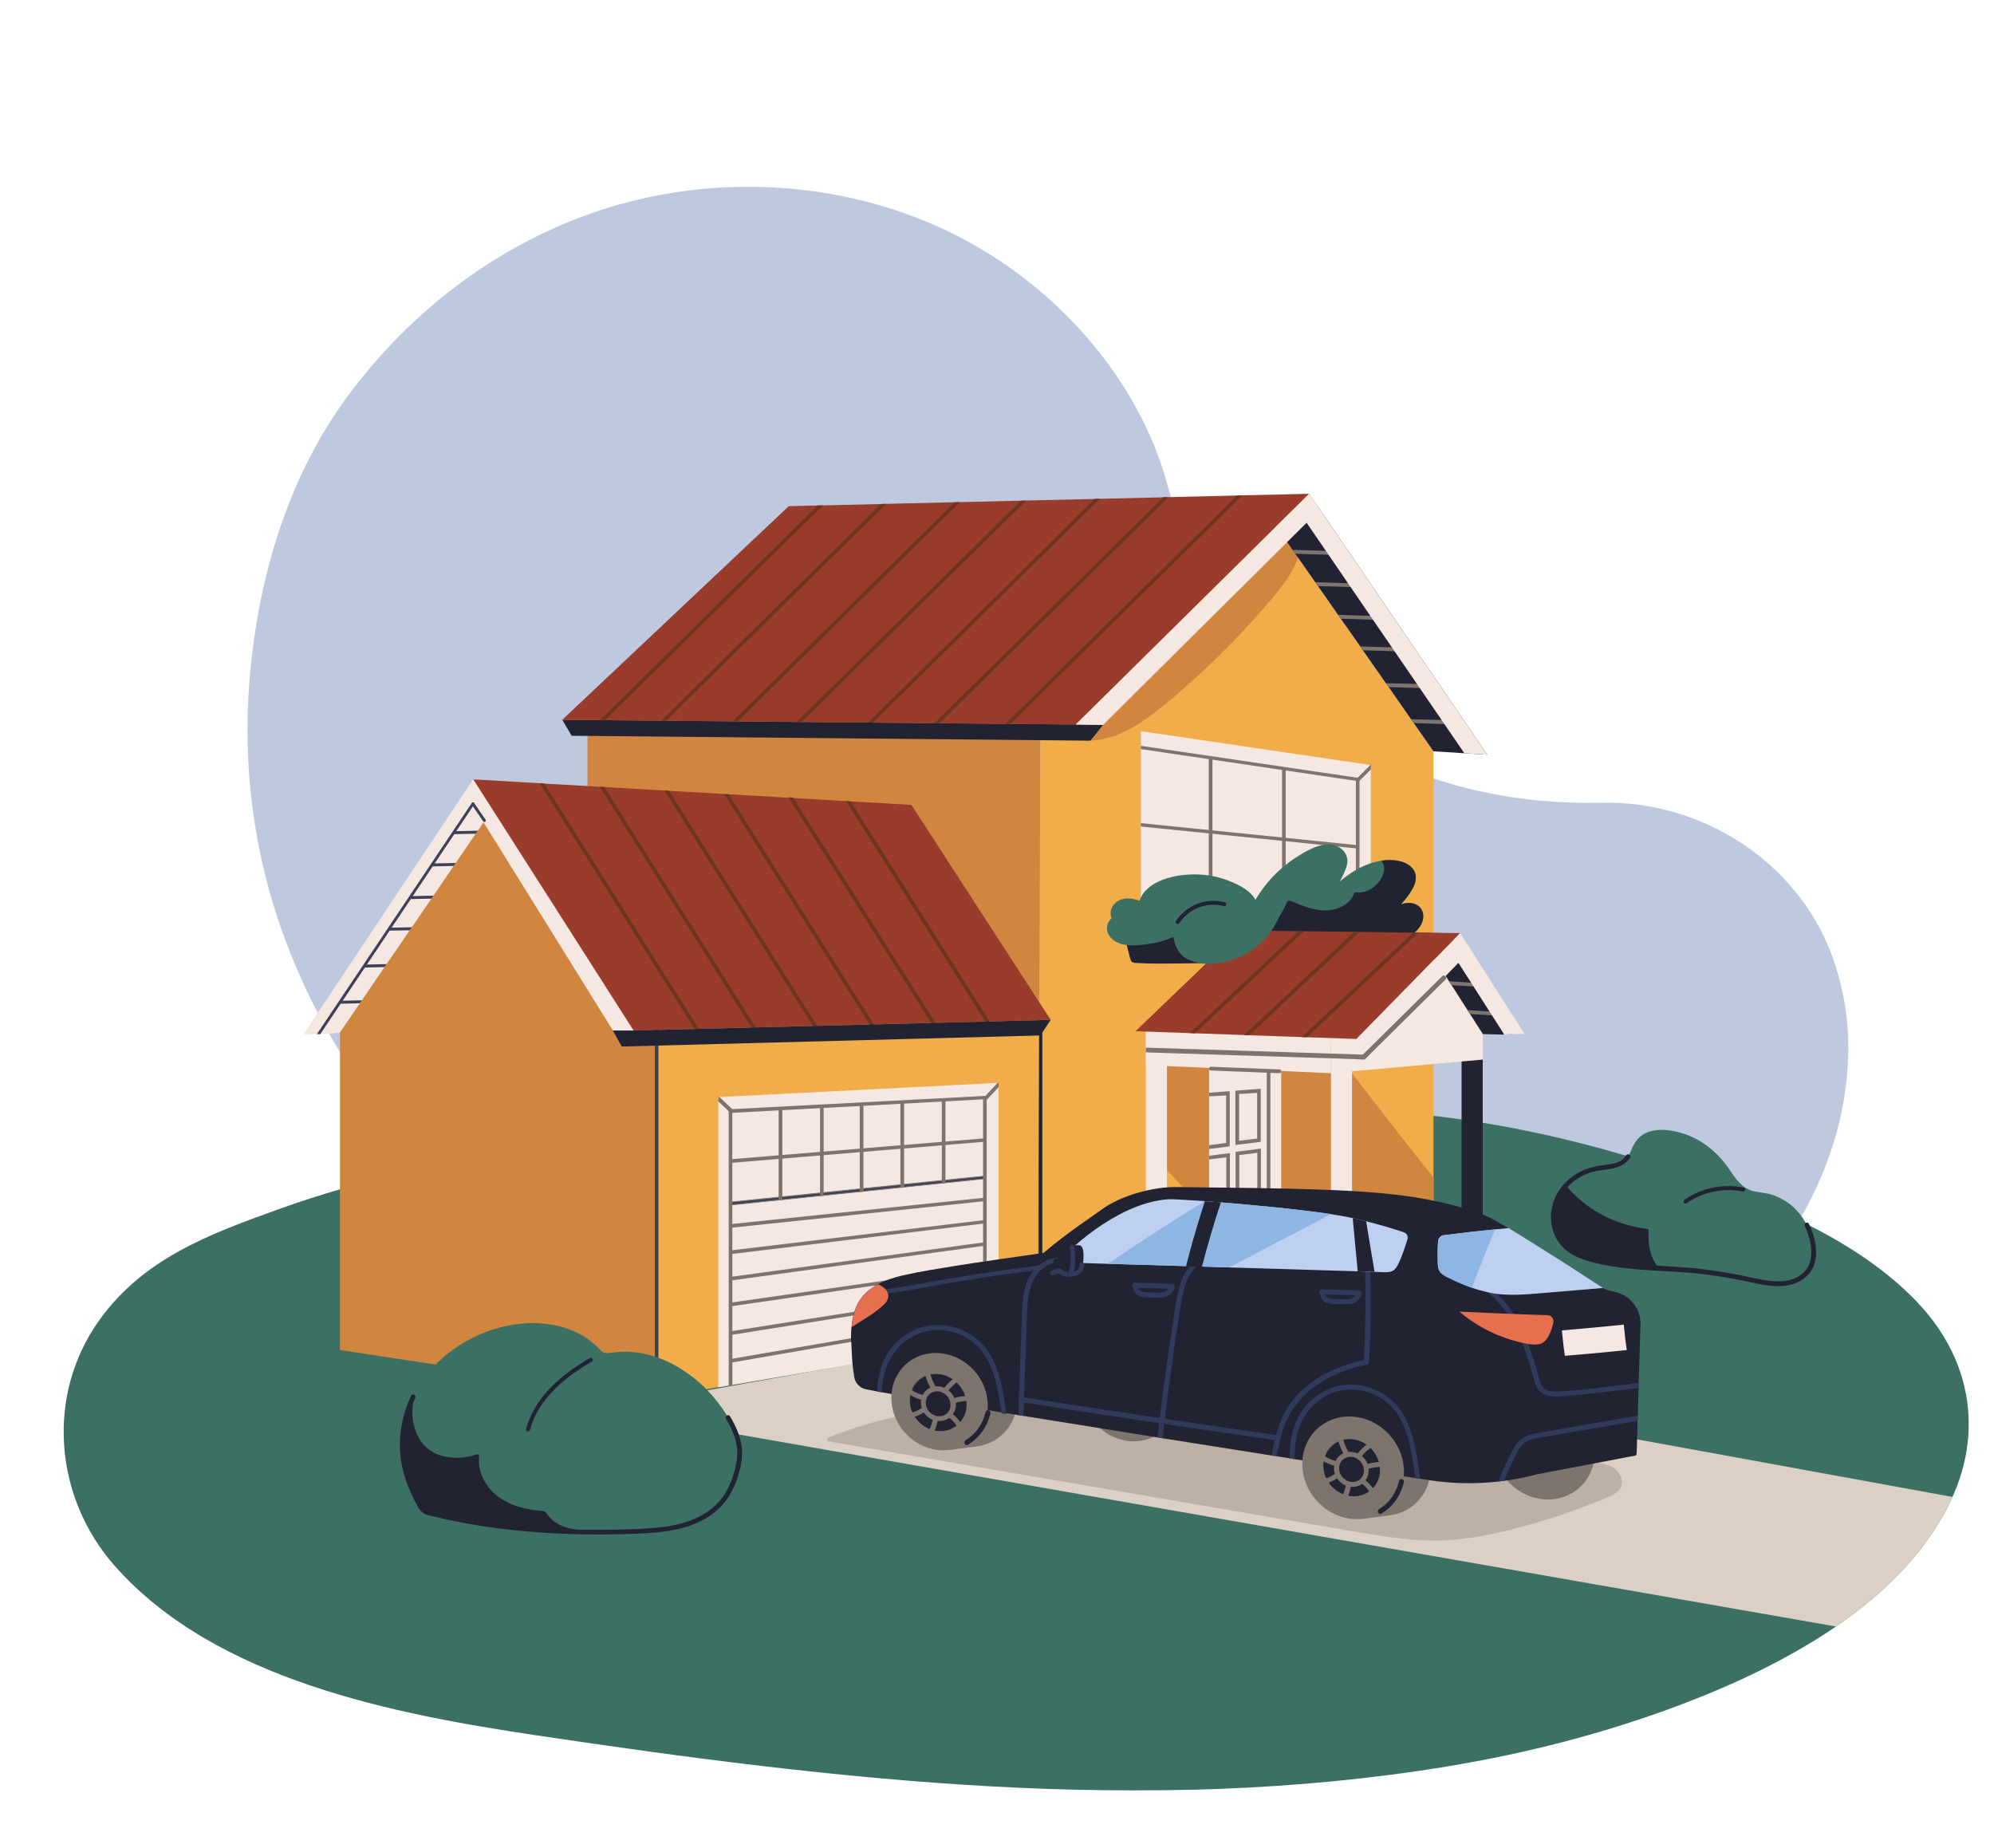 <svg width="424" height="393" viewBox="0 0 424 393" fill="none" xmlns="http://www.w3.org/2000/svg">
<g clip-path="url(#clip0_5157_8729)">
<path d="M53.599 139.158C55.945 119.44 62.18 100.258 73.762 84.472C87.517 65.735 107.035 50.932 129.865 44.014C152.695 37.096 178.832 38.379 201.29 49.048C223.749 59.718 242.026 80.012 248.32 103.339C254.352 125.681 268.651 147.216 289.486 158.803C305.106 167.486 322.979 171.126 340.509 170.697C361.751 170.195 382.057 183.117 389.476 203.022C391.606 208.786 392.789 214.734 392.98 220.639C393.692 242.285 383.483 262.655 368.509 277.672C353.536 292.69 334.117 302.883 314.047 310.813C224.571 349.315 37.581 273.146 53.599 139.158Z" fill="#6982B5" fill-opacity="0.26"/>
<path opacity="0.9" d="M53.599 139.158C55.945 119.44 62.18 100.258 73.762 84.472C87.517 65.735 107.035 50.932 129.865 44.014C152.695 37.096 178.832 38.379 201.29 49.048C223.749 59.718 242.026 80.012 248.32 103.339C254.352 125.681 268.651 147.216 289.486 158.803C305.106 167.486 322.979 171.126 340.509 170.697C361.751 170.195 382.057 183.117 389.476 203.022C391.606 208.786 392.789 214.734 392.98 220.639C393.692 242.285 383.483 262.655 368.509 277.672C353.536 292.69 334.117 302.883 314.047 310.813C224.571 349.315 37.581 273.146 53.599 139.158Z" fill="#6982B5" fill-opacity="0.26"/>
<mask id="mask0_5157_8729" style="mask-type:luminance" maskUnits="userSpaceOnUse" x="13" y="235" width="406" height="146">
<path d="M13 235.189H419V381.001H13V235.189Z" fill="white"/>
</mask>
<g mask="url(#mask0_5157_8729)">
<path d="M418.607 301.641C418.79 307.126 417.676 312.757 415.174 318.297C410.113 329.543 400.992 338.595 390.412 345.854C380.069 352.95 368.28 358.361 357.48 362.456C341.344 368.562 324.606 372.841 307.61 375.641C243.303 386.209 177.754 378.51 114.051 369.003C83.99 364.524 45.797 357.245 24.359 332.927C11.493 318.335 9.686 296.592 21.18 280.631C30.663 267.466 44.737 262.364 59.282 257.115C76.826 250.789 95.281 247.039 113.448 242.818C134.957 237.824 156.3 237.129 178.303 236.489C215.034 235.431 251.818 234.478 288.569 235.977C312.069 236.929 335.572 241.92 357.754 249.599C375.207 255.634 394.854 263.35 407.807 277.027C414.589 284.197 418.316 292.717 418.607 301.641Z" fill="#3D7064"/>
</g>
<path d="M415.173 318.315C410.112 329.558 400.991 338.61 390.411 345.869L127.314 299.828L220.971 282.859L415.173 318.315Z" fill="#DBD0C5"/>
<path d="M343.483 312.41C343.462 312.39 343.462 312.41 343.483 312.41C341.746 311.02 339.169 311 337.067 310.746C334.419 310.397 331.769 310.051 329.118 309.702C328.295 309.593 327.455 309.485 326.633 309.373C305.307 306.593 283.964 303.833 262.638 301.053C258.416 300.504 254.194 299.958 249.972 299.408C243.228 298.53 236.467 297.652 229.706 296.774C224.17 296.062 218.614 295.33 213.076 294.618C210.628 294.306 208.105 294.031 205.766 295.038C203.721 295.916 202.038 297.452 200.031 298.422C197.745 299.537 195.24 300.12 192.684 300.175C192.298 300.195 192.19 300.595 192.335 300.836C186.817 301.968 181.406 303.596 176.182 305.681C175.834 305.809 175.725 306.413 176.182 306.501C198.202 310.271 220.223 314.055 242.226 317.821C253.226 319.703 264.246 321.588 275.246 323.49C276.8 323.765 278.371 324.019 279.925 324.293C280.382 324.368 280.839 324.46 281.313 324.531C284.766 325.134 288.24 325.738 291.71 326.287C292.059 326.341 292.387 326.396 292.736 326.453C297.669 327.219 302.659 327.786 307.663 327.511C312.873 327.219 318.009 326.141 323.051 324.805C328.224 323.436 333.323 321.771 338.31 319.815C339.461 319.357 340.612 318.899 341.746 318.425C342.677 318.021 343.683 317.621 344.322 316.797C345.419 315.39 344.763 313.451 343.483 312.41Z" fill="#BDB0A4"/>
<path d="M124.922 152.705L221.246 153.4V214.107L124.922 195.749V152.705Z" fill="#D18640"/>
<path d="M304.813 159.765V268.91L270.513 274.778L220.66 283.319L221.246 153.967L221.358 153.842L266.694 105.275L304.813 159.765Z" fill="#F0AD4A"/>
<path d="M276.671 112.478C277.112 111.966 276.983 111.217 276.38 110.888C275.483 110.393 274.004 111.126 273.144 111.4C270.696 112.166 268.302 113.099 265.946 114.123C261.067 116.282 256.368 118.859 251.784 121.548C243.232 126.558 234.568 132.41 228.609 140.472C227.204 142.374 225.962 144.405 224.993 146.561C224.133 148.463 223.036 150.769 223.585 152.888C224.756 157.478 230.566 157.953 234.385 157.187C239.118 156.254 243.232 153.383 246.922 150.42C251.015 147.128 254.942 143.598 258.707 139.923C262.509 136.231 266.129 132.352 269.582 128.332C272.778 124.602 276.123 120.561 276.709 115.496C276.817 114.489 276.8 113.485 276.671 112.478C276.654 112.495 276.654 112.495 276.671 112.478Z" fill="#D18640"/>
<path d="M283.782 223.414C283.068 222.59 282.394 221.715 281.517 221.054C280.146 220.014 278.484 219.519 276.784 219.373C274.644 219.173 272.471 219.485 270.368 219.905C269.508 220.088 268.577 220.197 267.883 220.763C264.284 220.671 260.682 220.563 257.083 220.471C253.007 220.363 248.494 220.709 244.692 218.99C244.401 218.861 244.072 219.007 244.052 219.356C243.778 229.191 244.363 239.047 245.789 248.777C245.863 249.306 246.686 249.086 246.612 248.557C246.537 248.028 246.466 247.496 246.391 246.967C253.555 254.48 260.445 262.271 266.986 270.333C268.175 271.814 269.363 273.279 270.534 274.778L304.851 268.889V250.421C296.079 239.525 284.331 224.055 283.782 223.414Z" fill="#D18640"/>
<path d="M220.863 219.52V283.319L221.632 283.173V219.52H220.863Z" fill="#212332"/>
<path d="M119.549 153.055C120.226 154.262 120.592 154.736 121.543 156.455L231.863 157.496L234.552 154.15L228.721 154.058L119.549 153.055Z" fill="#212332"/>
<path d="M278.392 105L228.721 154.078L214.868 153.95H214.759L213.882 153.933H213.774L199.774 153.804H198.789L198.661 153.783L185.629 153.675H185.501L184.698 153.658H184.57L170.462 153.529H169.348L156.865 153.4H155.751L141.664 153.272L140.567 153.255L128.67 153.146H127.573L119.549 153.071L167.723 107.634L173.861 107.485L175.012 107.468L187.312 107.177L188.443 107.139L203.008 106.793L204.159 106.773L217.082 106.461H217.207L218.104 106.444L218.233 106.427L232.777 106.098L232.906 106.078L233.8 106.061H233.929L247.359 105.749L247.471 105.732L248.365 105.712H248.493L263.058 105.366H263.187L264.081 105.346L264.193 105.329L278.392 105Z" fill="#993C2C"/>
<path d="M264.192 105.328L214.867 153.949H214.759L213.882 153.932H213.773L263.058 105.365H263.187L264.08 105.345L264.192 105.328Z" fill="#6E3420"/>
<path d="M248.493 105.713L199.774 153.805H198.789L198.66 153.784L247.359 105.75L247.471 105.733L248.364 105.713H248.493Z" fill="#6E3420"/>
<path d="M233.929 106.061L185.63 153.674H185.501L184.699 153.657H184.57L232.778 106.098L232.907 106.077L233.801 106.061H233.929Z" fill="#6E3420"/>
<path d="M218.233 106.428L218.158 106.499L170.462 153.53H169.348L169.422 153.455L217.081 106.462H217.207L218.104 106.445L218.233 106.428Z" fill="#6E3420"/>
<path d="M204.16 106.773L204.088 106.828L156.866 153.401H155.752L155.806 153.329L203.008 106.794L204.16 106.773Z" fill="#6E3420"/>
<path d="M188.442 107.139L188.388 107.213L141.663 153.271L140.566 153.254L140.621 153.2L187.312 107.176L188.442 107.139Z" fill="#6E3420"/>
<path d="M175.012 107.469L174.94 107.523L128.669 153.147H127.572L127.626 153.072L173.86 107.486L175.012 107.469Z" fill="#6E3420"/>
<path d="M220.955 216.209L220.66 283.317L188.388 288.857L139.927 297.157L139.615 297.231V219.135L220.955 216.209Z" fill="#F0AD4A"/>
<path d="M139.616 219.301V297.231L139.325 297.214L72.293 287.084V219.301L105.773 166.219L106.156 166.256L107.382 168.192L139.616 219.301Z" fill="#D18640"/>
<path d="M212.349 230.252V284.779L209.806 285.219L209.041 285.345L155.735 294.489L154.949 294.617L152.738 295V233.29L152.975 233.269L212.108 230.272L212.349 230.252Z" fill="#F5E7E1"/>
<path d="M155.332 246.509H155.24V247.295L209.407 242.779H209.478V242.047L155.332 246.509Z" fill="#7D746D"/>
<path d="M209.606 250.076V250.622L200.963 251.52L200.36 251.592L192.153 252.432L191.551 252.49L183.51 253.331L182.907 253.385L175.066 254.209L174.464 254.263L155.314 256.236V255.616L174.464 253.66L175.066 253.606L182.907 252.799L183.51 252.744L191.551 251.921L192.153 251.849L200.36 251.025L200.963 250.954L209.606 250.076Z" fill="#3D4156"/>
<path d="M155.24 256.327V255.54L209.698 249.963V250.695H209.623L155.24 256.327ZM155.406 255.706V256.143L209.532 250.549V250.166L155.406 255.706Z" fill="#7D746D"/>
<path d="M209.477 255.396V254.684H209.349L155.257 260.315H155.186V261.101L209.369 255.416L209.477 255.396Z" fill="#7D746D"/>
<path d="M209.497 260.132V259.42L155.385 265.892V266.679L209.385 260.149L209.497 260.132Z" fill="#7D746D"/>
<path d="M155.277 271.523V272.31L209.295 264.906L209.369 264.885V264.156L209.241 264.173L155.348 271.523H155.277Z" fill="#7D746D"/>
<path d="M155.406 276.992V277.779L209.698 269.933L209.806 269.913V269.201L155.406 276.992Z" fill="#7D746D"/>
<path d="M209.607 275.235V274.523L209.478 274.54L155.315 283.098L155.24 283.115V283.901L209.498 275.273L209.607 275.235Z" fill="#7D746D"/>
<path d="M155.332 288.986L155.258 289.003V289.79L209.533 280.392L209.644 280.371V279.643L209.499 279.66L155.332 288.986Z" fill="#7D746D"/>
<path d="M209.806 233.107V285.22L209.041 285.345V233.765L155.714 236.636V237.02L155.735 294.489V294.543L154.949 294.709V235.884L155.66 235.813H155.714V235.85L209.552 233.033L209.806 233.016V233.107Z" fill="#7D746D"/>
<path d="M182.816 253.476L183.602 253.402V234.826L182.816 234.86V253.476Z" fill="#7D746D"/>
<path d="M191.459 252.598L192.244 252.506V234.514L191.459 234.551V252.598Z" fill="#7D746D"/>
<path d="M200.27 233.635V251.682L201.035 251.59V233.598L200.27 233.635Z" fill="#7D746D"/>
<path d="M165.566 255.266L166.352 255.14V235.463L165.566 235.5V255.266Z" fill="#7D746D"/>
<path d="M174.373 254.355L175.142 254.28V235.135L174.373 235.172V254.355Z" fill="#7D746D"/>
<path d="M212.349 230.252V231.167L209.532 234.185L209.478 234.093C209.386 233.964 209.241 233.91 209.149 233.873L209.095 233.856V233.802C209.095 233.781 209.095 233.764 209.095 233.727C209.095 233.69 209.075 233.673 209.075 233.652L209.058 233.636L209.041 233.581L209.075 233.544L209.204 233.398L212.129 230.252H212.349Z" fill="#7D746D"/>
<path d="M156.408 236.524L155.714 236.599V237.019L152.738 234.202V233.29L152.975 233.27L156.408 236.524Z" fill="#7D746D"/>
<path d="M139.928 185.106V297.156L139.616 297.231H139.305V185.106C139.305 184.906 139.45 184.814 139.616 184.814C139.653 184.814 139.691 184.814 139.725 184.831C139.836 184.869 139.928 184.96 139.928 185.106Z" fill="#3D4156"/>
<path d="M139.632 297.305H139.232V185.106C139.232 184.777 139.561 184.668 139.761 184.74C139.906 184.794 139.998 184.923 139.998 185.106V297.214L139.632 297.305ZM139.395 297.139H139.598L139.815 297.085V185.106C139.815 184.977 139.723 184.923 139.689 184.906C139.578 184.851 139.378 184.906 139.378 185.106V297.139H139.395Z" fill="#3D4156"/>
<path d="M316.253 160.476L311.503 160.184L311.395 160.167L310.589 160.13L310.481 160.11L304.813 159.764L300.629 153.783L300.575 153.692L300.138 153.055L300.063 152.98L295.259 146.087L295.202 145.996L294.744 145.372L294.69 145.284L289.774 138.259L289.72 138.188L289.28 137.547L289.226 137.456L285.079 131.55L285.024 131.458L284.584 130.838L284.513 130.746L280.237 124.62L280.18 124.528L279.726 123.888L279.668 123.816L275.43 117.765L275.375 117.673L274.935 117.032L274.881 116.958L274.113 115.863L274.041 115.751L273.676 115.239L273.73 115.113L278.392 105L316.253 160.476Z" fill="#212332"/>
<path d="M308.287 153.601C308.287 153.805 308.158 153.988 307.904 153.988H307.738L300.629 153.767L300.574 153.676L300.138 153.035L300.08 152.943L305.71 153.072L307.921 153.181C308.03 153.181 308.141 153.238 308.195 153.31C308.25 153.421 308.287 153.513 308.287 153.601Z" fill="#7D746D"/>
<path d="M302.968 146.141C302.897 146.249 302.786 146.324 302.66 146.324H302.511L295.259 146.104L295.202 146.012L294.765 145.371L294.711 145.283L300.466 145.409L302.677 145.521C302.806 145.521 302.935 145.592 302.989 145.704C303.043 145.829 303.043 146.012 302.968 146.141Z" fill="#7D746D"/>
<path d="M297.653 138.316C297.578 138.425 297.47 138.499 297.341 138.499H297.175L289.795 138.279L289.737 138.187L289.3 137.547L289.246 137.455L296.647 137.675L297.378 137.692C297.524 137.692 297.632 137.767 297.686 137.875C297.724 138.021 297.724 138.187 297.653 138.316Z" fill="#7D746D"/>
<path d="M293.028 131.604C292.954 131.716 292.846 131.787 292.717 131.787H292.609L285.096 131.57L285.042 131.478L284.605 130.838L284.551 130.746L292.06 130.966L292.737 130.983C292.883 130.983 292.991 131.055 293.045 131.166C293.103 131.295 293.103 131.478 293.028 131.604Z" fill="#7D746D"/>
<path d="M288.386 124.458C288.386 124.658 288.257 124.841 288.003 124.841H287.837L280.216 124.621L280.162 124.529L279.726 123.888L279.668 123.797L287.309 124.034L288.02 124.055C288.278 124.055 288.386 124.275 288.386 124.458Z" fill="#7D746D"/>
<path d="M283.599 117.598C283.599 117.798 283.47 117.981 283.213 117.981H283.179L275.429 117.744L275.375 117.652L274.935 117.011L274.881 116.92L282.647 117.161L283.233 117.178C283.47 117.195 283.599 117.398 283.599 117.598Z" fill="#7D746D"/>
<path d="M316.254 160.476L311.375 160.167L275.596 107.889L278.392 105L316.254 160.476Z" fill="#F5E7E1"/>
<path d="M280.619 108.401L234.551 154.15L228.721 154.078L278.391 105L280.619 108.401Z" fill="#F5E7E1"/>
<path d="M265.194 199.956C265.16 199.077 265.377 197.613 264.811 196.847C264.209 196.023 262.858 196.352 261.998 196.389C260.481 196.46 258.964 196.535 257.465 196.609C251.58 196.881 245.696 197.155 239.812 197.43C239.758 197.43 239.704 197.45 239.666 197.467C239.484 197.064 238.769 197.284 238.881 197.779C239.172 199.132 239.484 200.484 239.812 201.82C239.958 202.441 240.123 203.061 240.286 203.685C240.377 203.993 240.435 204.38 240.743 204.58C241.075 204.8 241.586 204.746 241.969 204.78C242.683 204.817 243.394 204.855 244.125 204.872C245.496 204.909 246.885 204.909 248.256 204.892C253.828 204.855 259.401 204.763 264.957 204.688C265.177 204.688 265.397 204.505 265.377 204.268C265.323 202.844 265.268 201.4 265.194 199.956Z" fill="#212332"/>
<path d="M289.081 173.057V173.769L288.387 173.678L273.273 171.467V170.752H273.294L289.081 173.057Z" fill="#3D4156"/>
<path d="M289.081 165.396V166.111L288.387 165.999L273.273 163.789V163.094H273.294L289.081 165.396Z" fill="#3D4156"/>
<path d="M289.081 188.912V189.623L273.273 188.233V187.521L289.081 188.912Z" fill="#3D4156"/>
<path d="M289.081 180.721V181.416L288.387 181.341L273.273 179.493V178.781L289.081 180.721Z" fill="#3D4156"/>
<path d="M291.494 162.635V163.567L288.988 166.073C288.917 166.144 288.843 166.181 288.751 166.181C288.734 166.181 288.714 166.181 288.697 166.181C288.568 166.164 288.46 166.052 288.423 165.907C288.386 165.778 288.402 165.632 288.494 165.524L291.402 162.598L291.494 162.635Z" fill="#3D4156"/>
<path d="M291.494 162.69V198.384L242.592 197.305V155.469L291.402 162.673L291.494 162.69Z" fill="#F5E7E1"/>
<path d="M289.081 165.45V196.279L288.312 196.262V165.342L289.081 165.45Z" fill="#7D746D"/>
<path d="M257.815 160.972V195.221L257.029 195.201V160.863L257.815 160.972Z" fill="#7D746D"/>
<path d="M273.384 163.184V195.748L272.615 195.731V163.072L273.384 163.184Z" fill="#7D746D"/>
<path d="M289.08 165.449V166.164L288.386 166.052L242.592 159.289V158.594H242.609L289.08 165.449Z" fill="#7D746D"/>
<path d="M288.971 179.751V180.446L288.277 180.391L242.592 175.747V175.031L288.971 179.751Z" fill="#7D746D"/>
<path d="M289.08 195.567V196.279L288.311 196.262L273.384 195.75L272.615 195.733L257.814 195.221L257.028 195.2L242.592 194.689V193.977L257.028 194.489L257.814 194.505L272.615 195.017L273.384 195.055L288.311 195.55L289.08 195.567Z" fill="#7D746D"/>
<path d="M291.494 162.69V163.622L288.988 166.127C288.917 166.199 288.843 166.236 288.751 166.236C288.734 166.236 288.714 166.236 288.697 166.236C288.568 166.219 288.46 166.11 288.423 165.961C288.386 165.836 288.402 165.687 288.494 165.578L291.402 162.652L291.494 162.69Z" fill="#7D746D"/>
<path d="M293.484 200.889C291.967 199.17 290.451 197.451 288.934 195.732C288.551 195.312 287.982 195.841 288.348 196.261C289.865 197.98 291.382 199.699 292.898 201.418C293.284 201.838 293.85 201.309 293.484 200.889Z" fill="#7D746D"/>
<path d="M300.924 192.258C299.918 191.854 298.875 191.983 297.89 192.312C298.493 191.671 299.058 190.976 299.553 190.247C300.301 189.186 301.069 187.942 301.052 186.589C301.032 184.321 298.73 183.189 296.776 182.968C295.75 182.839 294.728 182.877 293.722 183.023C290.469 183.501 287.435 185.274 284.896 187.43C285.025 187.21 285.133 186.993 285.245 186.772C285.773 185.748 286.359 184.558 286.487 183.389C286.687 181.524 285.187 180.026 283.434 179.659C281.114 179.185 278.738 180.446 276.784 181.578C274.844 182.714 273.036 184.084 271.428 185.64C269.691 187.338 268.195 189.257 266.952 191.342C265.927 189.424 263.699 188.291 261.762 187.484C259.348 186.46 256.735 185.948 254.121 185.931C250.028 185.911 243.815 187.118 242.298 191.546C240.802 191.014 239.011 190.722 237.602 191.654C236.489 192.404 235.811 193.811 236.306 195.109C236.323 195.167 236.36 195.221 236.397 195.238C235.591 195.858 235.226 196.974 235.446 197.981C235.795 199.479 237.22 200.449 238.645 200.798C240.453 201.235 242.481 200.981 244.309 200.723C246.1 200.469 247.837 200.012 249.483 199.225C249.865 200.815 250.376 202.497 251.748 203.504C253.335 204.656 255.421 204.473 257.266 204.199C259.386 203.887 261.617 203.449 263.587 202.571C264.796 202.022 265.927 201.327 266.878 200.395C267.115 200.157 267.352 199.9 267.572 199.645C267.646 199.662 267.701 199.683 267.775 199.7C274.262 201.344 281.131 202.68 287.855 202.442C290.855 202.334 293.888 201.856 296.665 200.686C298.913 199.737 302.22 198.072 302.603 195.346C302.806 194.014 302.203 192.77 300.924 192.258Z" fill="#3D7064"/>
<path d="M300.924 192.257C299.918 191.853 298.875 191.982 297.89 192.311C298.493 191.67 299.058 190.975 299.553 190.246C300.301 189.185 301.069 187.941 301.052 186.588C301.032 184.32 298.73 183.188 296.776 182.967C295.75 182.839 294.728 182.876 293.722 183.022C293.814 183.133 293.905 183.242 293.98 183.371C294.62 184.395 294.308 185.656 293.777 186.642C292.771 188.507 290.635 190.063 288.441 189.734C288.204 189.697 288.021 189.789 287.93 190.026C287.053 192.22 284.696 193.41 282.448 193.572C279.635 193.793 276.893 192.623 274.353 191.525C274.171 191.453 273.876 191.453 273.768 191.67C272.417 194.779 270.352 197.522 267.775 199.661C274.262 201.309 281.131 202.641 287.855 202.404C290.855 202.296 293.888 201.821 296.665 200.651C298.913 199.699 302.22 198.034 302.603 195.312C302.806 194.013 302.203 192.769 300.924 192.257ZM264.339 202.075C264.318 202.075 264.301 202.075 264.285 202.096C263.99 202.204 263.77 202.367 263.607 202.587C264.813 202.038 265.947 201.343 266.895 200.411C266.109 200.997 265.27 201.546 264.41 202.021C264.393 202.038 264.356 202.058 264.339 202.075Z" fill="#212332"/>
<path d="M287.493 281.486L243.652 279.605V274.156L287.493 276.058V281.486Z" fill="#F5E7E1"/>
<path d="M315.285 274.541L287.492 281.508V276.077L315.285 269.109V274.541Z" fill="#F5E7E1"/>
<path d="M315.284 269.11L282.667 267.008L243.76 274.158L287.492 276.077L315.284 269.11Z" fill="#F5E7E1"/>
<path d="M248.145 219.064L243.652 218.881V275.143L248.145 275.343V219.064Z" fill="#F5E7E1"/>
<path d="M287.493 223.671L283.014 223.488V275.876L287.493 276.076V223.671Z" fill="#F5E7E1"/>
<path d="M315.285 212.975V269.109L310.789 270.333V212.771L315.285 212.975Z" fill="#212332"/>
<path d="M283.014 220.288V228.204L243.652 226.506V218.586L283.014 220.288Z" fill="#F5E7E1"/>
<path d="M315.285 217.399V225.315L310.789 225.719L283.014 228.204V220.287L305.125 203.977L315.285 217.399Z" fill="#F5E7E1"/>
<path d="M321.664 219.884L320.276 219.958H320.184L319.89 219.975H319.856L319.582 219.996H319.399L315.323 219.884L314.666 218.88L312.563 215.588L312.035 214.764L308.653 209.479L308.121 208.658L301.506 198.328L307.976 198.454L309.019 200.101L314.737 209.079L315.214 209.828L318.63 215.205L319.07 215.88L320.77 218.551L321.664 219.884Z" fill="#212332"/>
<path d="M310.482 198.421L309.439 199.499L308.965 199.991L305.088 203.924L300.575 208.548L288.441 220.93L277.915 220.563H277.787L276.91 220.526H276.785L265.653 220.143L265.544 220.123L264.65 220.106L264.539 220.089L254.121 219.723H253.996L253.099 219.685H252.99L241.459 219.282L263.77 197.852L276.124 197.997L276.236 198.018H277.275L287.947 198.147H288.059L288.973 198.163H289.101L300.484 198.309H301.635L310.482 198.421Z" fill="#993C2C"/>
<path d="M319.087 215.843C319.087 215.863 319.07 215.863 319.07 215.88C318.996 215.955 318.905 216.009 318.796 216.009H318.759L312.563 215.606L312.035 214.785L318.63 215.223L318.796 215.239C318.942 215.239 319.05 215.331 319.125 215.46C319.179 215.551 319.179 215.717 319.087 215.843Z" fill="#7D746D"/>
<path d="M315.305 209.738C315.284 209.776 315.251 209.813 315.213 209.83C315.159 209.867 315.085 209.884 315.01 209.884C315.01 209.884 314.993 209.884 314.976 209.884L308.635 209.481L308.104 208.66L314.719 209.081L314.993 209.098C315.139 209.118 315.251 209.189 315.322 209.318C315.396 209.447 315.396 209.609 315.305 209.738Z" fill="#7D746D"/>
<path d="M324.168 219.847L320.275 219.959L320.183 219.976H319.855L310.114 204.746L310.06 204.672L307.938 201.342L309.018 200.102L310.48 198.42L324.168 219.847Z" fill="#F5E7E1"/>
<path d="M312.762 202.037L294.527 220.725L288.439 220.945L310.48 198.42L312.762 202.037Z" fill="#F5E7E1"/>
<path d="M301.634 198.309L301.617 198.329L301.579 198.383L301.542 198.4L277.914 220.563H277.785L276.908 220.525H276.783L300.483 198.309H301.634Z" fill="#6E3420"/>
<path d="M289.1 198.163L289.025 198.218L265.651 220.143L265.543 220.123L264.649 220.106L264.537 220.089L287.945 198.146H288.057L288.971 198.163H289.1Z" fill="#6E3420"/>
<path d="M277.275 198.016L277.204 198.088L254.121 219.721H253.996L253.099 219.684H252.99L276.124 197.996L276.236 198.016H277.275Z" fill="#6E3420"/>
<path d="M282.702 275.655L248.457 274.174C248.203 274.174 248.091 274.357 248.074 274.54C248.074 274.74 248.203 274.96 248.44 274.96L282.685 276.442H282.702C282.943 276.442 283.051 276.259 283.068 276.076C283.088 275.876 282.96 275.655 282.702 275.655Z" fill="#7D746D"/>
<path d="M314.499 269.659C314.408 269.567 314.279 269.53 314.133 269.567L288.02 275.527C287.783 275.602 287.709 275.819 287.763 276.002C287.8 276.168 287.946 276.314 288.129 276.314C288.166 276.314 288.203 276.314 288.24 276.297L314.354 270.333C314.482 270.299 314.574 270.208 314.611 270.079C314.665 269.95 314.611 269.767 314.499 269.659Z" fill="#7D746D"/>
<path d="M270.094 227.639C269.857 227.622 269.599 227.622 269.362 227.602C264.849 227.402 260.573 227.236 257.1 227.09V271.707C262.219 271.157 267.317 270.537 272.433 269.988V227.748C271.665 227.714 270.879 227.676 270.094 227.639Z" fill="#F5E7E1"/>
<path d="M272.03 265.671L257.32 268.194C256.974 268.251 256.974 268.872 257.32 268.818L272.03 266.295C272.379 266.238 272.379 265.617 272.03 265.671Z" fill="#7D746D"/>
<path d="M270.095 227.601L270.078 227.564H270.02C269.837 227.547 269.654 227.547 269.472 227.547H269.417L269.401 227.601C269.38 227.655 269.363 227.713 269.363 227.767V266.258C269.363 266.512 269.563 266.658 269.766 266.658C269.858 266.658 269.949 266.624 270.02 266.566C270.078 266.512 270.132 266.441 270.132 266.295V227.767C270.132 227.693 270.112 227.638 270.095 227.601Z" fill="#7D746D"/>
<path d="M262.73 244.918V265.104L268.12 264.426V244.24L262.73 244.918ZM267.352 263.714L263.516 264.189V245.613L267.352 245.135V263.714Z" fill="#7D746D"/>
<path d="M261.524 245.193V265.379L257.119 265.929V265.122L260.755 264.667V246.088L257.119 246.546V245.76L261.524 245.193Z" fill="#7D746D"/>
<path d="M262.768 231.917H262.693V243.475L268.083 242.797V231.514L262.768 231.917ZM267.318 242.102L263.479 242.576V232.629L267.318 232.392V242.102Z" fill="#7D746D"/>
<path d="M261.487 232.025V243.766L257.119 244.315V243.508L260.718 243.054V232.924L257.119 233.141V232.358L261.487 232.025Z" fill="#7D746D"/>
<path d="M307.373 208.293L291.183 224.292L290.195 225.279L288.807 225.245L289.795 224.255L306.662 207.581C307.119 207.123 307.83 207.835 307.373 208.293Z" fill="#7D746D"/>
<path d="M291.163 224.292L290.178 225.279L288.789 225.245L283.014 225.042L279.597 224.933L243.652 223.78V222.773L279.597 223.926L283.014 224.038L289.775 224.255L291.163 224.292Z" fill="#7D746D"/>
<path d="M272.417 227.6C272.342 227.475 272.234 227.4 272.085 227.4L257.466 226.834C257.337 226.834 257.212 226.888 257.154 226.997C257.083 227.126 257.066 227.292 257.137 227.437C257.212 227.563 257.32 227.637 257.466 227.637L272.085 228.204H272.105C272.234 228.204 272.342 228.149 272.396 228.041C272.488 227.912 272.488 227.729 272.417 227.6Z" fill="#7D746D"/>
<path d="M108.532 166.494L107.381 168.193L101.605 176.641L101.165 177.282L96.909 183.5L96.469 184.137L92.176 190.447L91.736 191.088L87.572 197.177L87.132 197.797L82.216 205.002L81.796 205.622L76.954 212.701L76.531 213.338L72.293 219.539L72.255 219.594L68.091 219.905L67.36 219.885L64.58 219.868L100.637 165.745V165.725L105.773 166.22L106.155 166.257L108.532 166.494Z" fill="#F5E7E1"/>
<path d="M102.153 167.281L101.933 169.071L100.802 170.773L68.29 219.611L68.09 219.905L67.359 219.885L64.6 219.868L100.636 165.725V165.745L102.153 167.281Z" fill="#F5E7E1"/>
<path d="M99.648 167.243L99.394 169.345L130.332 219.136H134.754L102.025 167.352L100.637 165.725L99.648 167.243Z" fill="#F5E7E1"/>
<path d="M223.42 216.868L210.429 217.197L209.589 217.217H209.478L198.935 217.492H198.715L198.075 217.509H197.983L185.849 217.82H185.832L185.741 217.837L184.989 217.858H184.898L173.769 218.132L173.678 218.149L172.93 218.166H172.838L167.594 218.295L160.721 218.478L159.773 218.495L141.169 218.973L134.754 219.136H134.737L100.637 165.725L114.745 166.548L114.853 166.565L115.638 166.603L115.75 166.623L127.519 167.298H127.627L128.287 167.352H128.504L141.278 168.101H141.369L142.155 168.159H142.266L153.96 168.834L154.052 168.854L154.837 168.888H154.949L166.551 169.566L167.702 169.637H167.814L168.6 169.695H168.708L179.891 170.352H180.002L180.788 170.407H180.896L193.799 171.156L223.42 216.868Z" fill="#993C2C"/>
<path d="M148.624 218.79L147.693 218.807L114.744 166.549L114.852 166.566L115.638 166.603L115.75 166.623L148.624 218.79Z" fill="#6E3420"/>
<path d="M160.76 218.532L159.828 218.569L159.791 218.532L159.774 218.494L127.52 167.297H127.628L128.413 167.351H128.505L160.722 218.477L160.76 218.532Z" fill="#6E3420"/>
<path d="M173.823 218.221L173.678 218.241L172.892 218.258L172.855 218.221L172.838 218.167L141.277 168.102H141.369L142.154 168.159H142.266L173.769 218.133L173.823 218.221Z" fill="#6E3420"/>
<path d="M185.887 217.912L185.759 217.929L184.956 217.95L184.936 217.912L184.899 217.858L153.961 168.834L154.052 168.854L154.838 168.888H154.95L185.833 217.821H185.85L185.887 217.912Z" fill="#6E3420"/>
<path d="M168.654 169.603L167.648 169.545L198.001 217.562L198.038 217.599L198.969 217.562L168.671 169.636L168.654 169.603Z" fill="#6E3420"/>
<path d="M210.466 217.27L209.532 217.308L209.478 217.216L179.891 170.352H180.002L180.788 170.406H180.896L210.429 217.196L210.466 217.27Z" fill="#6E3420"/>
<path d="M100.803 171.102L68.291 219.611L68.108 219.906H67.377L100.326 170.753C100.471 170.536 100.729 170.607 100.82 170.773C100.874 170.865 100.874 170.973 100.803 171.102Z" fill="#3D4156"/>
<path d="M103.251 174.301L100.803 170.734C100.583 170.405 100.089 170.772 100.309 171.1C101.132 172.287 101.934 173.477 102.757 174.667C102.977 174.976 103.471 174.63 103.251 174.301Z" fill="#3D4156"/>
<path d="M76.955 212.701L76.515 213.339L72.496 213.43C72.11 213.43 72.073 212.81 72.475 212.81L76.955 212.701Z" fill="#3D4156"/>
<path d="M82.215 205.002L81.778 205.643L77.628 205.734C77.245 205.734 77.208 205.11 77.611 205.11L82.215 205.002Z" fill="#3D4156"/>
<path d="M87.572 197.176L87.132 197.817L82.856 197.888C82.474 197.888 82.436 197.267 82.839 197.267L87.572 197.176Z" fill="#3D4156"/>
<path d="M92.176 190.447L91.736 191.088L87.389 191.18C87.003 191.18 86.969 190.556 87.369 190.556L92.176 190.447Z" fill="#3D4156"/>
<path d="M96.909 183.5L96.469 184.137L91.973 184.229C91.591 184.229 91.574 183.608 91.956 183.608L96.909 183.5Z" fill="#3D4156"/>
<path d="M101.605 176.641L101.165 177.281L96.689 177.373C96.307 177.373 96.287 176.749 96.672 176.749L101.605 176.641Z" fill="#3D4156"/>
<path d="M132.214 222.536L221.245 220.18L223.419 216.867L134.736 219.135H130.314L132.214 222.536Z" fill="#212332"/>
<path d="M260.461 191.873C256.459 190.829 252.332 192.422 250.047 195.877C249.753 196.335 250.484 196.755 250.778 196.297C252.844 193.171 256.608 191.744 260.245 192.676C260.773 192.822 260.993 192.019 260.461 191.873Z" fill="#212332"/>
<path d="M272.962 191.049C272.288 189.13 269.691 190.758 268.743 191.432C266.952 192.714 265.104 193.883 263.15 194.89C260.828 196.097 258.4 196.901 255.949 197.759C253.921 198.474 252.039 199.989 250.999 201.912C250.505 201.179 250.211 200.284 250.177 199.169C250.177 198.84 249.662 198.84 249.662 199.169C249.754 203.21 253.447 205 257.046 204.963C261.031 204.929 264.996 203.336 267.938 200.651C269.4 199.315 270.626 197.704 271.537 195.931C271.939 195.165 272.268 194.358 272.542 193.517C272.799 192.805 273.236 191.798 272.962 191.049Z" fill="#3D7064"/>
<path d="M330.564 260.99C331.038 262.929 332.135 264.685 333.78 265.855C335.916 267.374 338.73 267.977 341.272 268.489C345.129 269.276 349.039 269.584 352.966 269.805C354.595 269.896 356.237 269.971 357.865 270.062C362.707 270.334 367.477 271.195 372.227 272.144C376.066 272.931 380.654 274.046 383.85 271.029C386.372 268.652 385.841 264.702 384.747 261.76C383.779 259.183 382.005 256.878 379.665 255.396C378.751 254.83 377.766 254.355 376.74 254.043C375.481 253.64 374.164 253.585 372.887 253.294C370.365 252.69 368.994 250.534 367.623 248.52C365.009 244.716 361.356 241.882 356.86 240.733C354.849 240.221 352.638 240 350.627 240.658C348.562 241.336 347.556 242.797 346.791 244.754C346.314 245.961 345.748 246.985 344.506 247.534C343.429 248.008 342.203 248.1 341.052 248.246C338.879 248.52 336.83 249.144 335.002 250.368C334.271 250.863 333.614 251.429 333.028 252.07C330.801 254.447 329.758 257.681 330.564 260.99Z" fill="#3D7064"/>
<path d="M330.564 260.989C331.038 262.928 332.135 264.684 333.78 265.854C335.917 267.373 338.73 267.976 341.273 268.488C345.129 269.275 349.039 269.583 352.967 269.804C350.864 267.848 350.41 264.518 350.556 261.704C350.573 261.447 350.353 261.301 350.136 261.284C346.151 260.826 342.278 259.453 338.896 257.297C337.196 256.219 335.625 254.937 334.237 253.493C333.814 253.056 333.394 252.581 333.012 252.086C330.801 254.446 329.758 257.68 330.564 260.989Z" fill="#212332"/>
<path d="M358.195 255.121C361.848 252.582 366.435 251.646 370.803 252.544C371.334 252.653 371.114 253.456 370.583 253.365C366.435 252.524 362.105 253.44 358.632 255.853C358.158 256.165 357.738 255.433 358.195 255.121Z" fill="#212332"/>
<path d="M216.293 298.035C216.077 303.046 212.512 306.85 207.87 307.545C206.956 307.674 202.04 308.294 202.04 308.294C202.04 308.294 194.419 301.418 194.676 295.421C194.934 289.423 199.975 285.162 205.95 285.877C211.909 286.61 216.534 292.058 216.293 298.035Z" fill="#7D746D"/>
<path d="M304.194 312.681C303.974 317.692 300.412 321.496 295.77 322.191C294.856 322.319 289.94 322.94 289.94 322.94C289.94 322.94 282.319 316.064 282.577 310.067C282.831 304.069 287.875 299.811 293.851 300.523C299.809 301.255 304.451 306.704 304.194 312.681Z" fill="#7D746D"/>
<path d="M247.673 289.556C248.141 290.081 248.554 290.641 248.916 291.241C249.282 291.841 249.586 292.465 249.83 293.112C250.077 293.763 250.26 294.428 250.379 295.102C250.497 295.78 250.551 296.455 250.538 297.133C250.524 297.808 250.446 298.472 250.301 299.123C250.158 299.774 249.952 300.398 249.681 300.998C249.414 301.598 249.085 302.161 248.703 302.686C248.317 303.212 247.883 303.69 247.399 304.124C246.915 304.554 246.387 304.931 245.821 305.253C245.256 305.575 244.657 305.833 244.03 306.033C243.404 306.229 242.761 306.365 242.097 306.433C241.437 306.501 240.767 306.501 240.096 306.436C239.423 306.368 238.756 306.239 238.099 306.043C237.442 305.846 236.806 305.589 236.189 305.27C235.573 304.951 234.987 304.575 234.436 304.144C233.884 303.714 233.373 303.239 232.905 302.714C232.438 302.188 232.025 301.625 231.659 301.029C231.297 300.428 230.992 299.805 230.749 299.154C230.502 298.506 230.319 297.842 230.2 297.167C230.082 296.489 230.028 295.814 230.041 295.136C230.055 294.461 230.133 293.797 230.275 293.146C230.42 292.495 230.627 291.871 230.894 291.271C231.165 290.671 231.49 290.108 231.876 289.583C232.259 289.057 232.695 288.579 233.18 288.145C233.664 287.715 234.188 287.338 234.757 287.016C235.323 286.694 235.919 286.433 236.545 286.237C237.171 286.036 237.818 285.904 238.481 285.836C239.142 285.769 239.809 285.769 240.482 285.833C241.156 285.901 241.82 286.03 242.48 286.226C243.137 286.423 243.773 286.681 244.389 286.999C245.006 287.318 245.591 287.694 246.143 288.125C246.695 288.555 247.206 289.03 247.673 289.556Z" fill="#7D746D"/>
<path d="M336.107 300.988C336.598 301.541 337.035 302.134 337.421 302.765C337.804 303.399 338.122 304.056 338.382 304.741C338.643 305.426 338.833 306.128 338.958 306.84C339.083 307.552 339.141 308.267 339.127 308.979C339.114 309.694 339.029 310.393 338.877 311.081C338.724 311.766 338.508 312.427 338.223 313.058C337.939 313.692 337.594 314.285 337.187 314.841C336.781 315.397 336.324 315.902 335.813 316.356C335.302 316.814 334.746 317.211 334.147 317.55C333.548 317.889 332.921 318.163 332.258 318.374C331.598 318.584 330.917 318.723 330.22 318.794C329.519 318.865 328.815 318.869 328.104 318.801C327.396 318.73 326.692 318.594 326.001 318.387C325.307 318.18 324.633 317.906 323.983 317.57C323.333 317.234 322.717 316.838 322.132 316.387C321.549 315.933 321.014 315.427 320.52 314.875C320.029 314.322 319.589 313.729 319.206 313.098C318.824 312.468 318.502 311.807 318.245 311.122C317.984 310.437 317.795 309.738 317.669 309.023C317.544 308.311 317.486 307.596 317.5 306.884C317.514 306.168 317.598 305.47 317.751 304.785C317.903 304.097 318.12 303.436 318.404 302.805C318.688 302.171 319.034 301.578 319.44 301.022C319.846 300.466 320.303 299.961 320.815 299.506C321.326 299.049 321.881 298.652 322.48 298.313C323.076 297.974 323.706 297.699 324.369 297.489C325.03 297.282 325.71 297.14 326.408 297.069C327.108 296.998 327.813 296.994 328.52 297.065C329.231 297.133 329.932 297.272 330.626 297.479C331.32 297.682 331.994 297.957 332.644 298.293C333.294 298.628 333.91 299.025 334.492 299.479C335.075 299.93 335.613 300.435 336.107 300.988Z" fill="#7D746D"/>
<path d="M348.014 309.119C347.997 309.319 347.851 309.502 347.648 309.539L327.019 313.452C326.999 313.452 326.999 313.452 326.982 313.452C324.622 314.092 322.229 314.584 319.818 314.896C319.727 314.913 319.618 314.913 319.527 314.933C319.307 314.97 319.087 314.987 318.887 315.004C318.796 315.025 318.704 315.025 318.593 315.042C313.677 315.591 308.727 315.499 303.811 314.73C303.205 314.642 302.585 314.55 301.946 314.438C301.854 314.421 301.78 314.401 301.688 314.401C301.526 314.384 301.343 314.347 301.177 314.33C301.086 314.309 301.015 314.292 300.923 314.292C293.996 313.214 285.095 311.807 275.267 310.271C275.175 310.251 275.101 310.251 275.01 310.234C274.844 310.197 274.661 310.18 274.478 310.143C274.387 310.122 274.316 310.122 274.224 310.105C273.31 309.96 272.396 309.814 271.465 309.668C271.39 309.648 271.299 309.648 271.208 309.631C271.025 309.593 270.842 309.576 270.642 309.539C270.568 309.519 270.476 309.519 270.385 309.502C262.892 308.312 255.001 307.071 247.143 305.827C246.794 305.772 246.428 305.718 246.083 305.661C245.568 305.569 245.04 305.498 244.529 305.406C244.346 305.369 244.163 305.352 243.98 305.315C234.826 303.85 225.796 302.406 217.573 301.073C217.481 301.053 217.41 301.036 217.319 301.036C217.136 300.999 216.933 300.982 216.75 300.945C216.679 300.928 216.587 300.928 216.513 300.907C215.636 300.762 214.776 300.633 213.936 300.487C213.845 300.47 213.754 300.45 213.682 300.45C213.5 300.416 213.334 300.395 213.151 300.358C213.06 300.341 212.968 300.324 212.894 300.324C207.395 299.426 202.368 298.605 198.021 297.873C193.745 297.161 190.142 296.537 187.457 296.046C187.366 296.025 187.292 296.008 187.2 296.008C187.017 295.971 186.855 295.954 186.689 295.917C186.598 295.896 186.526 295.879 186.435 295.863C185.538 295.696 184.773 295.551 184.15 295.422C182.853 295.168 181.847 294.123 181.648 292.825C181.465 291.692 181.299 290.485 181.225 289.479C181.191 289.021 181.079 287.048 180.971 284.725C180.95 284.268 180.95 283.81 180.988 283.356C180.988 283.356 180.971 283.356 180.971 283.373C180.988 282.989 181.025 282.586 181.062 282.203C181.282 279.897 181.831 277.65 183.31 275.822C184.241 274.67 185.392 273.791 186.652 273.096C188.317 272.181 190.18 271.615 192.008 271.195C195.627 270.371 199.317 269.804 202.974 269.201C206.498 268.618 218.233 266.933 221.777 266.441C221.869 266.421 221.94 266.387 221.994 266.35C226.785 262.217 232.449 258.559 233.983 257.389C238.678 253.88 245.809 252.361 249.993 252.415C274.661 252.69 289.795 252.836 300.811 254.592C308.598 255.816 314.225 257.772 315.888 258.488C316.764 258.871 318.538 259.857 320.77 261.193C326.908 264.868 336.557 271.103 340.833 273.92C341.236 274.192 342.221 274.449 343.355 274.707C345.312 275.127 346.92 276.334 347.868 277.962C348.528 279.057 348.874 280.338 348.836 281.691C348.819 282.549 348.782 283.481 348.745 284.451C348.654 287.414 348.545 290.797 348.454 294.086C348.454 294.178 348.454 294.252 348.454 294.344C348.454 294.527 348.437 294.71 348.437 294.893C348.437 294.984 348.437 295.056 348.437 295.147C348.362 297.215 348.308 299.209 348.254 301.036C348.254 301.128 348.254 301.199 348.234 301.29C348.234 301.494 348.217 301.677 348.217 301.86C348.217 301.952 348.217 302.043 348.217 302.114C348.105 306.21 348.014 309.119 348.014 309.119Z" fill="#212332"/>
<path d="M207.168 291.468C207.635 291.99 208.052 292.553 208.414 293.153C208.776 293.749 209.081 294.377 209.328 295.024C209.572 295.675 209.755 296.336 209.873 297.014C209.992 297.689 210.046 298.367 210.032 299.042C210.022 299.72 209.941 300.381 209.799 301.032C209.657 301.683 209.45 302.31 209.179 302.91C208.908 303.507 208.583 304.073 208.197 304.598C207.815 305.124 207.378 305.602 206.894 306.033C206.41 306.467 205.885 306.843 205.316 307.165C204.751 307.487 204.155 307.745 203.529 307.945C202.902 308.141 202.256 308.274 201.595 308.341C200.932 308.409 200.265 308.413 199.591 308.345C198.917 308.28 198.254 308.148 197.597 307.955C196.94 307.758 196.3 307.501 195.684 307.182C195.068 306.86 194.482 306.487 193.93 306.056C193.379 305.626 192.867 305.148 192.403 304.626C191.936 304.1 191.52 303.537 191.158 302.941C190.795 302.341 190.491 301.717 190.243 301.066C189.996 300.415 189.817 299.754 189.695 299.076C189.576 298.401 189.526 297.726 189.539 297.048C189.549 296.374 189.627 295.709 189.773 295.058C189.915 294.407 190.122 293.783 190.392 293.183C190.66 292.583 190.988 292.02 191.371 291.495C191.757 290.969 192.19 290.488 192.678 290.057C193.162 289.623 193.687 289.247 194.252 288.928C194.821 288.606 195.417 288.345 196.043 288.149C196.669 287.949 197.313 287.816 197.976 287.749C198.64 287.681 199.307 287.681 199.98 287.745C200.651 287.81 201.318 287.942 201.975 288.138C202.631 288.335 203.268 288.593 203.887 288.911C204.504 289.23 205.086 289.603 205.641 290.034C206.193 290.464 206.701 290.942 207.168 291.468Z" fill="#7D746D"/>
<path d="M205.513 298.968C205.459 300.432 204.873 301.71 203.959 302.663C203.831 302.792 203.685 302.938 203.539 303.046C202.405 303.999 200.888 304.473 199.226 304.27C198.969 304.236 198.715 304.199 198.458 304.124C198.275 304.07 198.092 304.033 197.929 303.961C196.43 303.45 195.187 302.388 194.385 301.053C194.293 300.89 194.202 300.724 194.11 300.561C193.653 299.629 193.416 298.584 193.471 297.506C193.487 297.123 193.542 296.757 193.616 296.408C193.653 296.208 193.708 296.025 193.782 295.842C194.33 294.269 195.515 293.082 197.015 292.516C197.198 292.441 197.364 292.387 197.543 292.35C198.221 292.167 198.969 292.112 199.737 292.204C200.851 292.333 201.877 292.77 202.754 293.411C202.899 293.519 203.065 293.648 203.211 293.777C204.216 294.655 204.948 295.804 205.293 297.103C205.347 297.286 205.385 297.469 205.422 297.669C205.513 298.093 205.55 298.53 205.513 298.968Z" fill="#212332"/>
<path d="M295.52 305.179C296.011 305.732 296.451 306.325 296.834 306.956C297.216 307.586 297.538 308.247 297.795 308.932C298.056 309.617 298.245 310.316 298.371 311.031C298.496 311.743 298.554 312.455 298.54 313.17C298.526 313.882 298.442 314.584 298.29 315.269C298.141 315.957 297.92 316.615 297.636 317.249C297.352 317.883 297.006 318.476 296.6 319.032C296.197 319.585 295.737 320.093 295.226 320.548C294.714 321.002 294.159 321.402 293.56 321.741C292.964 322.08 292.334 322.355 291.671 322.565C291.01 322.772 290.33 322.914 289.632 322.985C288.932 323.056 288.227 323.06 287.52 322.989C286.809 322.921 286.108 322.782 285.414 322.575C284.72 322.368 284.046 322.097 283.396 321.761C282.746 321.426 282.13 321.029 281.548 320.575C280.965 320.12 280.427 319.619 279.933 319.066C279.442 318.513 279.005 317.92 278.622 317.289C278.236 316.655 277.918 315.998 277.658 315.313C277.4 314.628 277.207 313.926 277.082 313.214C276.957 312.502 276.903 311.787 276.916 311.075C276.93 310.36 277.011 309.661 277.163 308.973C277.316 308.288 277.532 307.627 277.817 306.996C278.101 306.362 278.446 305.769 278.853 305.213C279.259 304.657 279.716 304.152 280.227 303.698C280.742 303.24 281.294 302.843 281.893 302.504C282.492 302.165 283.122 301.891 283.782 301.68C284.442 301.47 285.123 301.331 285.82 301.26C286.521 301.185 287.225 301.185 287.936 301.253C288.644 301.324 289.348 301.46 290.042 301.667C290.733 301.874 291.407 302.145 292.057 302.484C292.707 302.819 293.326 303.216 293.909 303.667C294.491 304.121 295.029 304.627 295.52 305.179Z" fill="#7D746D"/>
<path d="M293.431 312.83C293.357 314.345 292.754 315.644 291.803 316.596C291.678 316.722 291.529 316.851 291.383 316.959C290.269 317.858 288.769 318.315 287.161 318.132C286.924 318.095 286.687 318.058 286.45 318.003C286.267 317.966 286.085 317.912 285.902 317.837C284.439 317.346 283.197 316.339 282.394 315.061C282.282 314.894 282.191 314.728 282.12 314.566C281.605 313.596 281.351 312.497 281.406 311.365C281.426 311.036 281.46 310.724 281.517 310.433C281.551 310.233 281.605 310.05 281.663 309.867C282.174 308.239 283.363 306.995 284.896 306.392C285.079 306.32 285.245 306.263 285.428 306.208C286.122 306.025 286.887 305.954 287.655 306.046C288.827 306.191 289.887 306.649 290.78 307.324C290.926 307.436 291.072 307.561 291.221 307.69C292.206 308.585 292.937 309.792 293.249 311.091C293.286 311.274 293.32 311.457 293.357 311.657C293.431 312.06 293.448 312.443 293.431 312.83Z" fill="#212332"/>
<path d="M348.455 295.146C347.013 295.312 345.438 295.495 343.888 295.678C340.123 296.133 336.212 296.59 334.256 296.736C333.944 296.757 333.599 296.794 333.25 296.828C332.41 296.919 331.442 297.011 330.511 296.977C328.92 296.902 327.403 296.428 326.689 294.78C326.289 293.848 326.015 292.844 325.758 291.874C325.649 291.434 325.521 290.996 325.392 290.576C324.955 289.149 324.424 287.467 323.804 285.823C321.262 279.164 317.646 274.794 313.038 272.875C312.855 272.804 312.73 272.638 312.709 272.438C312.693 272.234 312.764 272.034 312.913 271.926C313.058 271.814 313.221 271.797 313.404 271.872C316.071 272.987 318.465 274.869 320.496 277.466C322.122 279.568 323.51 282.09 324.715 285.182C325.192 286.426 325.666 287.796 326.215 289.515C326.398 290.081 326.563 290.647 326.709 291.217C326.983 292.166 327.257 293.153 327.603 294.068C327.897 294.855 328.334 295.367 328.957 295.604C329.539 295.841 330.2 295.878 330.711 295.878C331.862 295.878 333.03 295.77 334.164 295.678C334.638 295.641 335.132 295.587 335.606 295.55C337.289 295.421 340.908 294.983 344.399 294.563C345.804 294.397 347.212 294.214 348.492 294.068H348.529C348.529 294.16 348.529 294.234 348.529 294.326C348.529 294.505 348.509 294.688 348.509 294.872C348.455 294.963 348.455 295.055 348.455 295.146Z" fill="#323A5C"/>
<path d="M327.676 285.711C326.633 286.06 325.482 285.894 324.443 285.694C323.417 285.494 322.411 285.237 321.406 284.945C319.378 284.321 317.404 283.501 315.542 282.494C313.676 281.47 311.923 280.28 310.314 278.91C313.348 279.056 324.825 279.568 329.064 279.659C329.887 279.676 330.472 280.446 330.307 281.249C329.924 282.86 329.138 285.22 327.676 285.711Z" fill="#E66F4E"/>
<path d="M214.028 300.743L213.189 300.594H212.985L212.952 300.394C212.952 300.377 212.952 300.34 212.931 300.323C212.732 298.895 212.511 297.505 212.258 296.153C211.597 292.606 210.375 288.162 206.885 285.402C203.831 282.988 199.721 282.181 196.139 283.297C192.557 284.412 189.689 287.267 188.409 290.921C187.878 292.44 187.587 294.105 187.495 296.007V296.041C187.404 296.024 187.329 296.007 187.238 296.007C187.055 295.97 186.892 295.953 186.727 295.915C186.635 295.895 186.564 295.878 186.473 295.861C186.618 293.061 187.184 290.704 188.226 288.691C190.051 285.161 193.417 282.639 197.236 281.944C201.126 281.232 205.385 282.51 208.344 285.31C211.635 288.416 212.769 292.952 213.442 296.993C213.625 298.126 213.808 299.279 213.957 300.431L213.974 300.502L214.028 300.743Z" fill="#323A5C"/>
<path d="M301.982 314.457C301.891 314.437 301.816 314.42 301.725 314.42C301.562 314.4 301.379 314.366 301.213 314.345C301.122 314.328 301.051 314.308 300.96 314.308C300.719 312.409 300.428 310.562 300.1 308.805C299.443 305.259 298.217 300.814 294.727 298.055C291.676 295.641 287.563 294.837 283.981 295.953C280.399 297.068 277.531 299.919 276.251 303.578C275.977 304.361 275.777 305.185 275.611 306.063C275.574 306.246 275.557 306.429 275.52 306.612C275.357 307.727 275.283 308.914 275.283 310.25V310.287C275.192 310.27 275.117 310.27 275.026 310.25C274.863 310.212 274.68 310.196 274.498 310.158C274.406 310.141 274.332 310.141 274.24 310.121C274.24 308.789 274.315 307.582 274.477 306.446C274.498 306.263 274.535 306.08 274.569 305.9C274.863 304.198 275.337 302.716 276.052 301.364C277.876 297.834 281.242 295.312 285.061 294.617C288.951 293.902 293.21 295.183 296.169 297.98C299.46 301.089 300.594 305.625 301.268 309.646C301.525 311.202 301.762 312.809 301.962 314.42L301.982 314.457Z" fill="#323A5C"/>
<path d="M225.176 267.939C225.193 268.214 224.973 268.542 224.607 268.559C223.73 268.597 222.891 268.888 222.105 269.42C221.885 269.566 221.665 269.749 221.465 269.932C220.352 270.936 219.454 272.438 219.035 274.045C218.449 276.221 218.395 278.507 218.34 280.72C218.324 281.324 218.303 281.927 218.286 282.531C218.175 285.291 218.049 288.179 217.938 291.38C217.866 293.482 217.809 295.421 217.738 297.36V297.414C217.738 297.581 217.718 297.743 217.718 297.909V297.943C217.684 298.988 217.663 300.011 217.626 301.052V301.09C217.535 301.073 217.464 301.052 217.372 301.052C217.189 301.015 216.99 300.998 216.807 300.961C216.732 300.944 216.641 300.944 216.566 300.927C216.587 300.157 216.604 299.388 216.624 298.638L216.658 297.248C216.824 291.617 217.044 285.731 217.318 279.734L217.335 279.164C217.443 276.513 217.555 273.753 218.997 271.302C219.346 270.719 219.749 270.187 220.206 269.695C220.385 269.512 220.568 269.329 220.771 269.163C221.939 268.139 223.294 267.573 224.644 267.518C224.939 267.481 225.156 267.664 225.176 267.939Z" fill="#323A5C"/>
<path d="M255.583 268.251C255.583 268.434 255.491 268.58 255.308 268.689C252.952 270.062 252.075 272.838 251.601 274.815C251.107 276.917 250.778 279.131 250.484 281.25C250.392 281.908 250.301 282.548 250.193 283.206C249.736 286.206 249.299 289.241 248.896 292.258C248.293 296.737 247.708 301.29 247.196 305.809C246.848 305.752 246.482 305.697 246.137 305.643C246.353 303.704 246.594 301.768 246.81 299.9C247.599 293.594 248.493 287.193 249.461 280.904C249.536 280.392 249.607 279.897 249.698 279.385C250.01 277.283 250.321 275.09 250.978 273.042C251.784 270.553 253.06 268.763 254.78 267.756C255.034 267.611 255.329 267.682 255.491 267.939C255.566 268.048 255.583 268.16 255.583 268.251Z" fill="#323A5C"/>
<path d="M291.253 286.81C291.219 287.76 291.162 288.712 291.107 289.645C291.09 289.882 290.925 290.102 290.688 290.136C288.111 290.685 285.717 291.472 283.578 292.479C279.231 294.527 275.94 297.469 274.078 301.016C273.384 302.335 272.835 303.816 272.358 305.569C272.304 305.752 272.266 305.935 272.212 306.118C272.05 306.813 271.884 307.583 271.701 308.461C271.627 308.861 271.555 309.244 271.481 309.647C271.41 309.631 271.318 309.631 271.227 309.61C271.044 309.576 270.861 309.556 270.658 309.519C270.587 309.502 270.496 309.502 270.404 309.485C270.55 308.661 270.695 307.857 270.861 307.105C270.953 306.705 271.044 306.301 271.136 305.918C271.169 305.735 271.227 305.552 271.281 305.369C271.867 303.138 272.615 301.273 273.566 299.663C274.68 297.819 276.16 296.134 277.968 294.655C281.15 292.075 285.206 290.248 290.01 289.17C290.359 282.349 290.451 275.456 290.251 268.652C290.251 268.36 290.451 268.14 290.742 268.14C291.016 268.123 291.31 268.323 291.31 268.672C291.547 274.703 291.51 280.792 291.253 286.81Z" fill="#323A5C"/>
<path d="M298.584 262.071C296.153 261.23 293.631 260.498 291.054 259.84C290.872 259.786 290.689 259.748 290.506 259.694C289.886 259.528 289.247 259.382 288.624 259.236C288.295 259.162 287.984 259.091 287.655 259.016C286.413 258.741 284.842 258.467 283.068 258.192C275.741 257.077 264.758 256.053 257.12 255.487C256.809 255.47 256.497 255.449 256.206 255.416C255.329 255.358 254.486 255.287 253.721 255.249C250.962 255.066 249.025 254.975 248.494 255.012C238.774 255.616 228.813 264.098 224.957 268.414C228.519 268.526 232.067 268.634 235.629 268.743C237.254 268.797 238.882 268.834 240.49 268.889C244.804 269.018 249.117 269.146 253.427 269.275C254.469 269.309 255.512 269.329 256.552 269.367C258.18 269.421 259.805 269.458 261.434 269.513C265.287 269.621 269.163 269.75 273.019 269.858C278.409 270.025 283.799 270.187 289.172 270.353L289.538 270.37L292.646 270.462L293.319 270.482C294.528 270.516 296.008 270.791 296.83 269.621C297.541 268.597 297.998 267.261 298.439 266.075C298.747 265.234 299.021 264.393 299.278 263.532C299.461 262.929 299.149 262.271 298.584 262.071Z" fill="#BDD0F2"/>
<path d="M336.394 270.973C336.154 270.81 335.9 270.664 335.663 270.498C333.963 269.4 332.098 268.193 330.198 267.006C329.961 266.86 329.721 266.694 329.467 266.548C327.93 265.579 326.396 264.609 324.934 263.697C324.68 263.551 324.443 263.385 324.203 263.239C322.997 262.49 321.846 261.795 320.803 261.154C319.855 261.229 318.904 261.32 317.973 261.412C314.3 261.758 310.643 262.178 306.99 262.653C306.33 262.744 305.839 263.277 305.785 263.934C305.748 264.555 305.71 265.179 305.693 265.816C305.693 265.999 305.693 266.202 305.693 266.386C305.693 266.898 305.693 267.409 305.71 267.921C305.727 268.488 305.71 269.108 305.856 269.674C305.91 269.857 305.968 270.061 306.059 270.223C306.076 270.261 306.093 270.298 306.13 270.332C306.513 270.956 307.227 271.302 307.867 271.63C308.981 272.2 310.132 272.729 311.32 273.204C311.703 273.349 312.089 273.515 312.471 273.644C312.637 273.699 312.82 273.77 312.983 273.827C314.171 274.248 315.397 274.577 316.619 274.851C319.818 275.526 323.014 275.363 326.268 275.106C331.13 274.702 335.991 274.282 340.853 273.882C339.702 273.132 338.165 272.125 336.394 270.973Z" fill="#BDD0F2"/>
<path d="M257.1 255.487C256.792 255.47 256.48 255.45 256.186 255.416C249.208 259.657 242.352 264.099 235.611 268.726C237.236 268.781 238.862 268.818 240.47 268.872C244.783 269.001 249.096 269.13 253.41 269.255C254.452 269.293 255.492 269.31 256.534 269.347C258.16 269.401 259.788 269.438 261.413 269.493C265.252 267.482 269.088 265.472 272.928 263.461C276.306 261.705 279.668 259.932 283.051 258.159C275.721 257.077 264.741 256.053 257.1 255.487Z" fill="#8FB6E3"/>
<path d="M348.234 302.114C347.594 302.223 346.937 302.334 346.297 302.443C340.596 303.43 334.912 304.42 329.21 305.406L328.371 305.552C328.134 305.589 327.897 305.626 327.656 305.66C326.563 305.827 325.412 306.01 324.497 306.559C323.472 307.162 322.906 308.257 322.378 309.335L322.304 309.464C321.427 311.204 320.587 313.031 319.835 314.896C319.744 314.913 319.636 314.913 319.544 314.933C319.324 314.97 319.104 314.987 318.904 315.004C318.813 315.024 318.722 315.024 318.613 315.041L318.667 314.913C319.673 312.373 320.695 310.122 321.83 308.074C322.321 307.179 323.035 306.064 324.315 305.46C325.32 304.965 326.434 304.803 327.511 304.62C327.731 304.582 327.951 304.545 328.171 304.511L348.288 301.016C348.288 301.107 348.288 301.182 348.271 301.273C348.271 301.473 348.254 301.656 348.254 301.839C348.234 301.931 348.234 302.023 348.234 302.114Z" fill="#323A5C"/>
<path d="M256.206 255.432C255.931 256.255 255.674 257.076 255.42 257.9C254.232 261.666 253.152 265.47 252.184 269.291C253.318 269.329 254.452 269.366 255.566 269.4C256.754 264.775 258.105 260.205 259.605 255.669C258.379 255.577 257.228 255.486 256.206 255.432Z" fill="#212332"/>
<path d="M272.158 305.277C271.975 305.26 271.792 305.222 271.61 305.206C266.893 304.527 261.761 303.778 255.91 302.917C247.233 301.639 238.058 300.266 228.629 298.822C224.536 298.201 220.9 297.635 217.534 297.123L217.115 297.069C217.06 297.069 217.023 297.048 216.969 297.048L216.678 296.994L216.641 298.072L216.861 298.11C216.932 298.127 217.006 298.127 217.081 298.147L217.426 298.201C225.047 299.371 232.793 300.561 240.469 301.71C249.826 303.12 259.073 304.49 267.953 305.772L272.175 306.375L272.232 306.155C272.266 305.972 272.324 305.789 272.358 305.626L272.432 305.351L272.158 305.277Z" fill="#323A5C"/>
<path d="M205.551 297.032L205.493 296.829L205.294 296.849C204.491 296.903 203.686 297.049 202.917 297.286C202.663 296.646 202.223 296.063 201.695 295.642C202.132 295.093 202.626 294.598 203.191 294.144C203.266 294.086 203.32 294.032 203.394 293.994L203.648 293.815L203.411 293.611C203.266 293.483 203.1 293.357 202.937 293.245L202.792 293.137L202.643 293.245C201.949 293.794 201.329 294.415 200.798 295.093C200.452 294.947 200.087 294.839 199.721 294.801C199.447 294.764 199.189 294.764 198.935 294.781C198.458 293.994 198.092 293.174 197.855 292.296L197.784 292.059L197.544 292.113C197.361 292.167 197.161 292.221 196.979 292.296L196.759 292.387L196.816 292.608C197.053 293.466 197.398 294.289 197.839 295.056C197.544 295.184 197.273 295.368 197.016 295.568C196.667 295.863 196.393 296.225 196.176 296.629C195.391 296.408 194.639 296.08 193.945 295.642L193.671 295.476L193.563 295.771C193.488 295.954 193.434 296.154 193.397 296.354L193.359 296.537L193.525 296.629C194.257 297.07 195.025 297.415 195.865 297.636C195.848 297.781 195.827 297.927 195.827 298.073C195.811 298.514 195.865 298.968 196.01 299.388C195.391 299.792 194.785 300.141 194.111 300.304L193.8 300.378L193.928 300.653C193.999 300.816 194.111 300.999 194.202 301.165L194.294 301.328L194.477 301.274C195.188 301.073 195.848 300.707 196.43 300.341C196.887 301.053 197.564 301.602 198.333 301.914C198.167 302.572 197.967 303.213 197.727 303.816C197.727 303.833 197.71 303.85 197.71 303.871L197.635 304.108L197.876 304.182C198.059 304.237 198.241 304.308 198.441 304.345L198.661 304.399L198.753 304.199C198.77 304.162 198.79 304.108 198.807 304.071C199.044 303.467 199.244 302.826 199.409 302.152C200.307 302.243 201.163 302.006 201.857 301.494C202.406 301.894 202.9 302.426 203.394 303.138L203.557 303.376L203.777 303.192C203.923 303.067 204.068 302.938 204.217 302.792L204.363 302.647L204.234 302.48C203.723 301.748 203.191 301.182 202.626 300.745C203.008 300.195 203.228 299.555 203.266 298.86C203.266 298.677 203.266 298.476 203.249 298.293C203.997 298.073 204.766 297.927 205.514 297.89L205.788 297.873L205.734 297.598C205.659 297.415 205.605 297.232 205.551 297.032ZM201.292 300.595C200.781 301.036 200.124 301.219 199.409 301.145C197.93 300.962 196.779 299.609 196.85 298.148C196.85 297.982 196.87 297.836 196.908 297.69C197.033 297.581 197.09 297.398 197.07 297.215C197.216 296.903 197.419 296.629 197.673 296.408C198.184 295.988 198.861 295.788 199.555 295.863C201.035 296.042 202.186 297.398 202.115 298.877C202.094 299.538 201.803 300.158 201.292 300.595Z" fill="#7D746D"/>
<path d="M293.651 311.916L293.614 311.641C293.577 311.441 293.54 311.238 293.502 311.055L293.448 310.855L293.228 310.872C292.405 310.93 291.603 311.075 290.818 311.313C290.56 310.655 290.141 310.068 289.592 309.631C290.012 309.099 290.506 308.607 291.055 308.166C291.163 308.095 291.254 308.004 291.366 307.929L291.62 307.746L291.383 307.546C291.237 307.417 291.072 307.288 290.926 307.163L290.763 307.034L290.581 307.18C289.866 307.729 289.226 308.37 288.678 309.065C288.333 308.899 287.947 308.807 287.564 308.753C287.29 308.716 287.016 308.716 286.741 308.753C286.267 307.949 285.885 307.071 285.644 306.173L285.573 305.936L285.336 306.01C285.153 306.064 284.95 306.119 284.768 306.193L284.551 306.264L284.605 306.485C284.842 307.38 285.187 308.241 285.644 309.044C285.353 309.173 285.096 309.336 284.842 309.556C284.476 309.868 284.185 310.251 283.982 310.672C283.18 310.451 282.428 310.123 281.734 309.668L281.46 309.485L281.368 309.794C281.314 309.997 281.26 310.197 281.223 310.397L281.186 310.563L281.335 310.655C282.062 311.092 282.851 311.441 283.691 311.679C283.671 311.808 283.654 311.933 283.654 312.045C283.637 312.503 283.708 312.977 283.853 313.415C283.251 313.798 282.668 314.147 282.008 314.33L281.697 314.401L281.846 314.676C281.937 314.842 282.029 315.025 282.137 315.188L282.245 315.354L282.428 315.3C283.126 315.079 283.745 314.73 284.31 314.367C284.768 315.062 285.428 315.591 286.193 315.903C286.047 316.561 285.848 317.164 285.627 317.747L285.536 317.988L285.793 318.076C285.976 318.151 286.176 318.205 286.359 318.242L286.579 318.297L286.65 318.097C286.887 317.493 287.09 316.852 287.236 316.157C287.31 316.157 287.381 316.178 287.456 316.178C288.258 316.212 289.01 315.995 289.629 315.537C290.161 315.92 290.652 316.432 291.129 317.11L291.275 317.327L291.474 317.164C291.62 317.035 291.786 316.907 291.915 316.781L292.06 316.632L291.932 316.449C291.437 315.774 290.926 315.225 290.361 314.788C290.763 314.238 291 313.56 291.017 312.848C291.017 312.682 291.017 312.52 291 312.336C291.749 312.099 292.534 311.97 293.303 311.933L293.651 311.916ZM290.032 312.811C289.995 313.506 289.704 314.127 289.193 314.567C288.678 315.005 288.021 315.188 287.31 315.117C285.827 314.933 284.676 313.581 284.751 312.099C284.788 311.404 285.079 310.784 285.59 310.343C286.047 309.96 286.633 309.756 287.253 309.777C287.327 309.777 287.402 309.777 287.456 309.794C288.935 309.977 290.086 311.33 290.032 312.811Z" fill="#7D746D"/>
<path d="M230.127 265.289C229.835 264.685 229.361 264.76 228.959 264.794C228.501 264.814 228.028 264.885 227.587 265.143C227.333 265.289 227.093 265.489 226.856 265.763C226.602 266.075 226.382 266.496 226.108 266.787C225.522 267.391 224.757 267.537 224.117 267.811C224.08 267.831 224.043 267.886 224.043 267.94C224.026 267.957 224.026 267.994 224.026 268.032C223.934 268.818 223.843 269.605 223.751 270.408C223.731 270.517 223.806 270.591 223.86 270.574C224.151 270.462 224.446 270.354 224.72 270.245C225.065 270.117 225.451 269.896 225.817 270.062C226.071 270.188 226.291 270.445 226.545 270.517C226.802 270.591 227.059 270.574 227.313 270.574C227.882 270.554 228.447 270.608 228.996 270.517C229.378 270.462 229.744 270.279 230.001 269.713C230.255 269.147 230.33 268.36 230.384 267.665C230.421 266.842 230.438 265.909 230.127 265.289Z" fill="#212332"/>
<path d="M290.489 259.694C289.866 259.528 289.227 259.382 288.607 259.236C288.279 259.161 287.967 259.09 287.639 259.016C287.984 262.782 288.35 266.549 288.698 270.333L292.28 270.444C291.678 266.861 291.092 263.277 290.489 259.694Z" fill="#212332"/>
<path d="M332.738 288.308C332.481 286.518 332.281 284.708 332.115 282.897C336.503 282.531 340.908 282.128 345.275 281.67C345.438 283.48 345.658 285.291 345.915 287.084C341.527 287.542 337.123 287.942 332.738 288.308Z" fill="#F5E7E1"/>
<path d="M221.922 268.963C221.594 269 221.265 269.037 220.934 269.092C212.768 270.095 204.104 271.431 194.401 273.187C191.915 273.625 189.248 274.082 186.617 274.34C186.451 274.357 186.322 274.448 186.251 274.577C186.177 274.723 186.197 274.923 186.306 275.069C186.397 275.198 186.543 275.272 186.688 275.272C186.708 275.272 186.746 275.272 186.763 275.272C190.199 274.943 193.652 274.303 196.977 273.699C198.203 273.479 199.482 273.241 200.742 273.021C205.4 272.218 210.133 271.485 214.795 270.844C216.641 270.59 218.56 270.333 220.46 270.095L221.411 269.987L221.465 269.932C221.665 269.749 221.885 269.566 222.105 269.421L222.945 268.834L221.922 268.963Z" fill="#323A5C"/>
<path d="M188.297 274.174C187.861 273.679 187.312 273.316 186.689 273.096C185.43 273.791 184.279 274.669 183.348 275.818C181.865 277.649 181.337 279.917 181.1 282.202C183.256 280.812 185.501 279.551 187.441 277.869C188.044 277.357 188.683 276.771 188.846 275.967C188.975 275.289 188.717 274.648 188.297 274.174Z" fill="#E66F4E"/>
<path d="M298.363 314.675C298.218 314.55 297.998 314.492 297.815 314.55C297.652 314.604 297.524 314.729 297.486 314.913C296.938 317.401 295.404 319.595 293.248 320.91C293.082 321.022 292.99 321.185 292.99 321.388C292.99 321.588 293.102 321.771 293.285 321.863C293.356 321.9 293.41 321.917 293.485 321.917C293.576 321.917 293.684 321.9 293.776 321.842C296.19 320.364 297.906 317.93 298.509 315.187C298.563 315.004 298.492 314.804 298.363 314.675Z" fill="#212332"/>
<path d="M210.171 299.882C209.88 299.828 209.643 299.974 209.568 300.265C209.02 302.754 207.486 304.947 205.33 306.263C205.164 306.375 205.072 306.537 205.072 306.741C205.072 306.941 205.184 307.124 205.367 307.216C205.438 307.253 205.492 307.27 205.567 307.27C205.658 307.27 205.766 307.253 205.858 307.195C208.272 305.717 209.988 303.283 210.591 300.54C210.682 300.211 210.445 299.937 210.171 299.882Z" fill="#212332"/>
<path d="M249.753 273.296C249.699 273.168 249.608 273.076 249.462 273.042C249.408 273.005 249.333 272.988 249.262 272.988C246.628 272.876 243.96 272.805 241.33 272.768C241.184 272.768 241.039 272.822 240.947 272.913C240.856 273.022 240.781 273.151 240.781 273.296C240.781 273.351 240.781 273.425 240.802 273.48C241.001 274.266 241.276 275.161 242.19 275.548C242.718 275.765 243.324 275.856 243.943 275.877C244.292 275.893 244.658 275.893 244.986 275.893C245.186 275.893 245.369 275.893 245.552 275.893C245.68 275.893 245.809 275.893 245.934 275.893C246.794 275.91 247.762 275.948 248.511 275.473C249.025 275.181 250.065 274.066 249.753 273.296ZM248.456 274.029C248.419 274.083 248.385 274.158 248.328 274.212C248.111 274.524 247.817 274.687 247.451 274.761C246.886 274.887 246.229 274.853 245.606 274.832C245.443 274.832 245.294 274.815 245.149 274.815C244.986 274.815 244.841 274.815 244.675 274.815C244.052 274.815 243.412 274.815 242.867 274.649C242.427 274.524 242.19 274.249 242.044 273.846C244.163 273.883 246.32 273.937 248.456 274.029Z" fill="#323A5C"/>
<path d="M289.499 274.703C289.445 274.577 289.354 274.486 289.208 274.448C289.154 274.411 289.079 274.394 289.008 274.394C286.374 274.282 283.706 274.211 281.076 274.174C280.93 274.174 280.785 274.228 280.693 274.32C280.602 274.431 280.527 274.557 280.527 274.703C280.527 274.76 280.527 274.832 280.544 274.886C280.747 275.672 281.022 276.571 281.936 276.954C282.464 277.174 283.067 277.266 283.69 277.283C284.035 277.3 284.4 277.3 284.729 277.3C284.932 277.3 285.115 277.3 285.298 277.3C285.426 277.3 285.552 277.3 285.68 277.3C286.54 277.32 287.508 277.357 288.257 276.879C288.788 276.588 289.811 275.472 289.499 274.703ZM288.203 275.435C288.165 275.489 288.128 275.564 288.074 275.618C287.854 275.93 287.563 276.093 287.197 276.184C286.632 276.296 285.975 276.276 285.352 276.259C285.186 276.259 285.04 276.242 284.878 276.242C284.712 276.242 284.566 276.242 284.4 276.242C283.781 276.242 283.141 276.242 282.593 276.076C282.152 275.947 281.915 275.672 281.77 275.272C283.927 275.289 286.083 275.364 288.203 275.435Z" fill="#323A5C"/>
<path d="M230.163 268.433C229.889 268.376 229.669 268.542 229.615 268.796C229.452 269.657 229.307 270.186 228.447 270.39C228.409 270.39 228.372 270.407 228.335 270.407C228.775 268.779 228.646 266.86 228.447 265.158C228.426 264.975 228.335 264.846 228.172 264.775C228.007 264.701 227.807 264.738 227.661 264.846C227.516 264.958 227.424 265.141 227.458 265.325C227.641 266.932 227.79 268.945 227.258 270.498C226.855 270.481 226.51 270.407 226.216 270.261C226.124 270.224 226.033 270.152 225.941 270.078C225.704 269.912 225.45 269.729 225.139 269.712H225.119C224.719 269.695 224.279 269.912 223.896 270.095C223.768 270.169 223.639 270.224 223.531 270.261C223.365 270.332 223.257 270.461 223.24 270.627C223.219 270.81 223.294 270.993 223.439 271.102C223.585 271.21 223.785 271.247 223.951 271.176C224.025 271.139 224.096 271.102 224.188 271.085C224.574 270.919 224.956 270.756 225.301 270.864C225.413 270.902 225.522 270.973 225.633 271.047C225.759 271.119 225.887 271.21 226.016 271.268C226.365 271.414 226.727 271.468 227.076 271.485C227.424 271.505 227.77 271.468 228.081 271.431C229.598 271.247 230.309 270.573 230.603 269.017C230.674 268.742 230.437 268.488 230.163 268.433Z" fill="#323A5C"/>
<path d="M306.99 262.674C306.33 262.765 305.839 263.294 305.785 263.952C305.748 264.576 305.71 265.196 305.693 265.837C305.693 266.02 305.693 266.22 305.693 266.403C305.693 266.915 305.693 267.427 305.71 267.939C305.727 268.505 305.71 269.129 305.856 269.695C305.91 269.878 305.968 270.078 306.059 270.245C306.076 270.278 306.093 270.316 306.13 270.353C306.513 270.973 307.227 271.323 307.867 271.652C308.981 272.218 310.132 272.747 311.32 273.225C311.703 273.37 312.089 273.533 312.471 273.662C312.637 273.716 312.82 273.791 312.983 273.845C314.537 269.658 316.182 265.525 317.936 261.43C314.3 261.776 310.626 262.196 306.99 262.674Z" fill="#8FB6E3"/>
<path d="M157.289 308.569C157.16 305.423 155.606 302.517 153.89 299.937C150.636 295.109 145.994 291.072 140.547 288.932C137.879 287.888 134.991 287.339 132.123 287.451C131.446 287.468 130.789 287.542 130.112 287.634C129.601 287.705 129.015 287.817 128.504 287.634C128.03 287.468 127.681 287.085 127.336 286.735C126.385 285.766 125.345 284.908 124.191 284.196C119.312 281.179 113.12 280.792 107.618 281.965C101.954 283.189 96.581 286.098 92.542 290.265C90.751 292.112 89.251 294.197 88.1 296.466C86.658 299.317 85.781 302.426 85.561 305.681C85.378 308.569 85.724 311.512 86.621 314.275C87.04 315.574 87.589 316.852 88.266 318.059C88.923 319.228 89.471 321.168 90.768 321.513C97.641 323.361 104.73 324.439 111.271 325.043C124.303 326.25 135.157 325.575 137.662 325.483C143.8 325.226 150.524 323.581 154.255 318.387C155.934 316.065 157.414 311.458 157.289 308.569Z" fill="#3D7064"/>
<path d="M87.423 296.756C85.615 300.614 84.755 304.856 85.104 309.134C85.432 313.138 86.878 316.796 88.794 320.289C89.105 320.838 89.471 321.404 90.019 321.753C90.822 322.265 91.939 322.374 92.853 322.611C95.044 323.14 97.255 323.597 99.469 324.001C103.816 324.787 108.221 325.337 112.625 325.699C119.935 326.303 127.282 326.432 134.608 326.157C140.272 325.94 146.214 325.574 151.039 322.265C154.255 320.051 156.134 316.851 157.16 313.121C157.651 311.328 157.945 309.446 157.708 307.598C157.397 305.296 156.428 303.154 155.24 301.181C154.912 300.614 154.035 301.126 154.363 301.693C155.406 303.428 156.283 305.276 156.628 307.287C156.923 308.989 156.72 310.707 156.3 312.372C155.497 315.59 154.072 318.532 151.475 320.672C147.033 324.33 141.132 324.879 135.614 325.116C121.011 325.757 106.047 325.008 91.848 321.329C90.788 321.058 90.202 320.783 89.654 319.794C89.251 319.082 88.939 318.332 88.557 317.6C87.48 315.59 86.749 313.433 86.363 311.182C85.523 306.483 86.255 301.601 88.283 297.305C88.557 296.682 87.697 296.17 87.423 296.756Z" fill="#212332"/>
<path d="M125.416 288.783C119.478 292.258 113.739 296.94 111.857 303.85C111.711 304.382 112.534 304.603 112.68 304.07C114.508 297.378 120.118 292.879 125.857 289.516C126.314 289.241 125.89 288.509 125.416 288.783Z" fill="#212332"/>
<path d="M121.835 325.135C120.338 324.86 118.967 324.385 117.688 323.399C116.973 322.85 116.536 322.209 115.971 321.551C115.897 321.422 115.751 321.331 115.605 321.314C112.169 321.077 108.587 320.29 105.807 318.151C103.214 316.157 101.498 312.957 101.897 309.648C101.934 309.393 101.606 309.156 101.369 309.244C96.873 310.8 91.317 310.088 88.923 305.515C87.424 302.664 87.461 299.555 88.121 296.5C86.675 299.355 85.798 302.464 85.578 305.718C85.395 308.607 85.744 311.55 86.638 314.309C87.061 315.608 87.606 316.889 88.284 318.096C88.94 319.266 89.489 321.205 90.789 321.551C97.658 323.399 104.748 324.477 111.292 325.08C111.363 325.064 111.421 325.026 111.492 325.009V325.043C114.122 325.226 116.773 325.392 119.404 325.575C120.393 325.647 121.361 325.701 122.346 325.776C122.84 325.813 123.463 326.05 123.917 325.83C123.9 325.484 123.372 325.392 123.098 325.372C122.675 325.281 122.255 325.209 121.835 325.135Z" fill="#212332"/>
<path d="M345.749 245.686C344.726 247.333 342.935 247.496 341.181 247.716C339.644 247.9 338.128 248.228 336.702 248.849C333.926 250.039 331.641 252.249 330.51 255.067C329.43 257.718 329.559 260.827 330.93 263.349C332.372 266.021 335.023 267.391 337.836 268.194C344.763 270.154 351.998 270.079 359.108 270.628C362.873 270.92 366.58 271.54 370.291 272.256C373.162 272.822 376.121 273.68 379.08 273.463C381.931 273.259 384.727 271.781 385.733 268.981C386.738 266.167 385.878 262.837 384.636 260.223C384.362 259.637 383.485 260.149 383.759 260.735C384.839 263.003 385.587 265.855 384.873 268.343C384.053 271.12 381.237 272.401 378.531 272.473C375.738 272.53 372.942 271.723 370.199 271.194C367.003 270.574 363.787 270.042 360.55 269.713C353.898 269.055 347.228 269.164 340.65 267.794C337.891 267.207 334.82 266.495 332.846 264.319C330.872 262.142 330.327 258.925 331.167 256.145C332.189 252.744 335.094 250.259 338.439 249.252C341.252 248.411 344.834 248.995 346.608 246.164C346.974 245.648 346.097 245.136 345.749 245.686Z" fill="#212332"/>
</g>
<defs>
<clipPath id="clip0_5157_8729">
<rect width="423.738" height="392.012" fill="white"/>
</clipPath>
</defs>
</svg>
